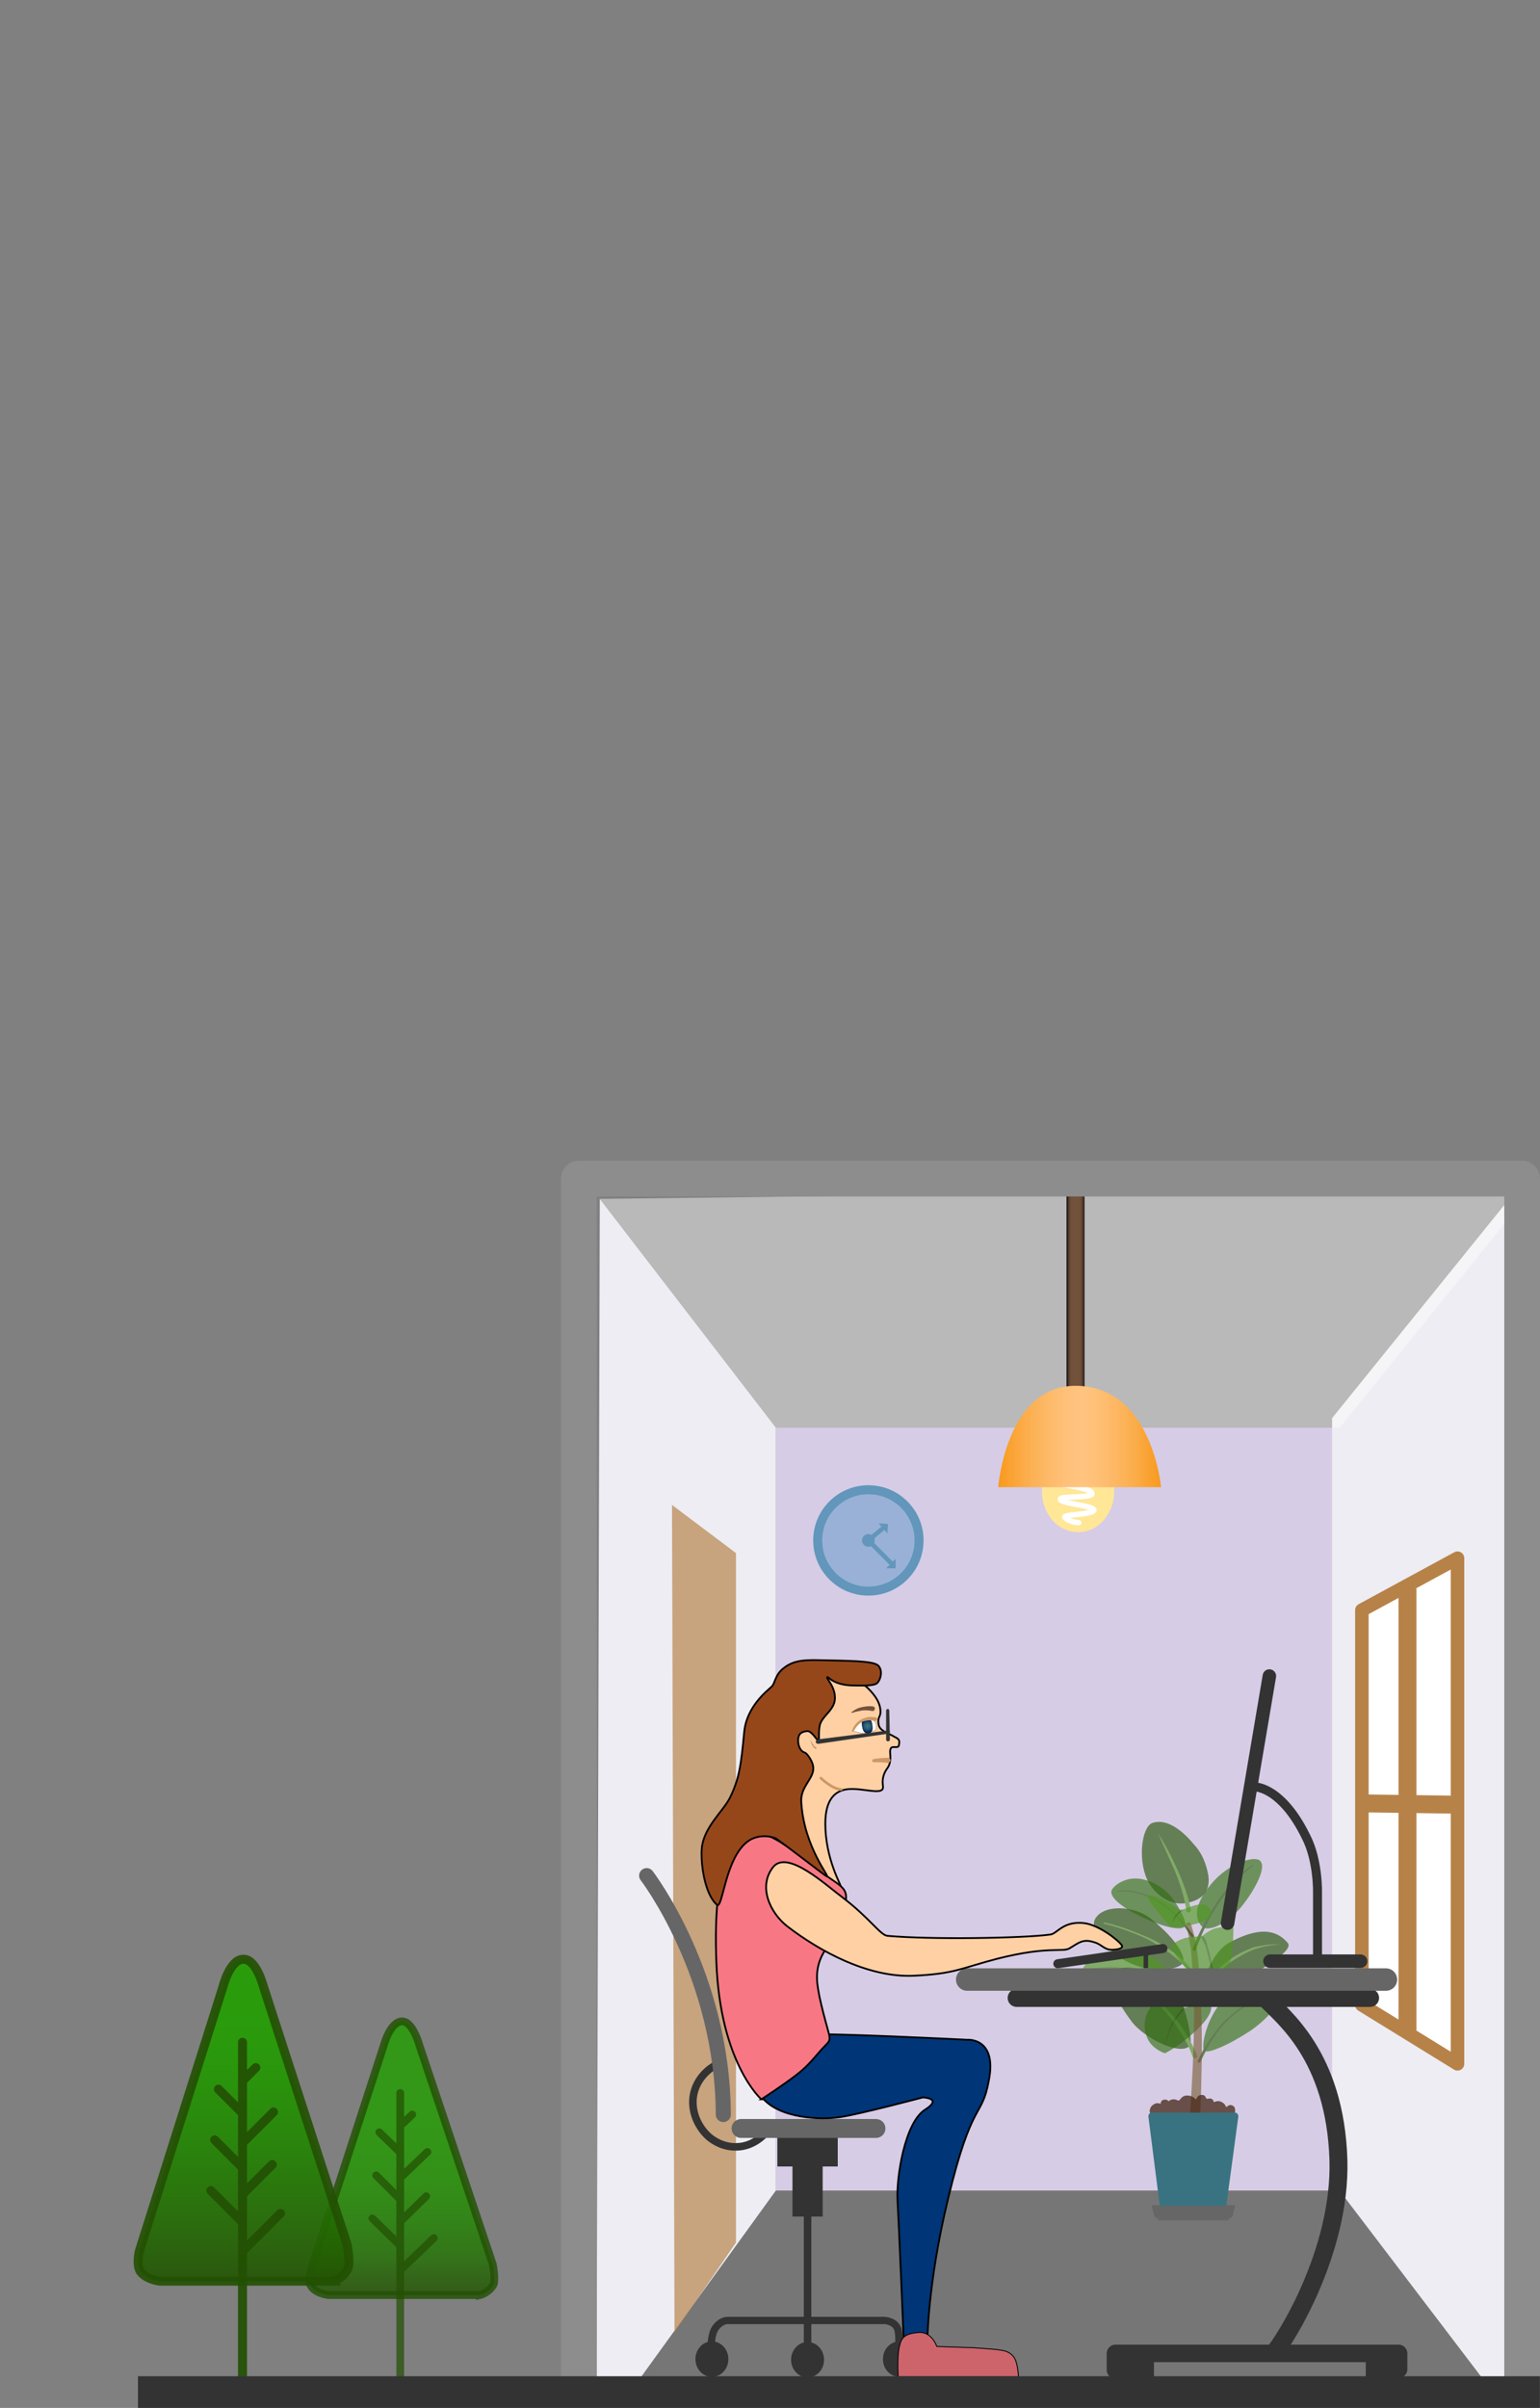 <?xml version="1.0" encoding="UTF-8"?>
<svg id="Layer_2" data-name="Layer 2" xmlns="http://www.w3.org/2000/svg" xmlns:xlink="http://www.w3.org/1999/xlink" viewBox="0 0 243.1 380">
  <rect x="0" y="0" width="243.1" height="380" fill="#808080" stroke="none"/>
  <defs>
    <style>
      .cls-1 {
        fill: #95471a;
      }

      .cls-1, .cls-2, .cls-3, .cls-4, .cls-5, .cls-6, .cls-7, .cls-8, .cls-9, .cls-10, .cls-11, .cls-12, .cls-13, .cls-14, .cls-15, .cls-16, .cls-17, .cls-18, .cls-19, .cls-20, .cls-21, .cls-22, .cls-23, .cls-24, .cls-25 {
        stroke-miterlimit: 10;
      }

      .cls-1, .cls-3, .cls-4, .cls-13, .cls-14, .cls-18, .cls-19 {
        stroke: #000;
      }

      .cls-1, .cls-13, .cls-14, .cls-18 {
        stroke-width: .28px;
      }

      .cls-2, .cls-26, .cls-5, .cls-7, .cls-27, .cls-28, .cls-8, .cls-29, .cls-9, .cls-30, .cls-11, .cls-12, .cls-31, .cls-32, .cls-33, .cls-17, .cls-34, .cls-20, .cls-21, .cls-23, .cls-35, .cls-25, .cls-36 {
        fill: none;
      }

      .cls-2, .cls-5, .cls-6, .cls-7, .cls-28, .cls-29, .cls-37, .cls-30, .cls-33, .cls-15, .cls-16, .cls-38, .cls-17, .cls-34, .cls-39, .cls-20, .cls-21, .cls-22, .cls-23, .cls-40, .cls-24 {
        stroke-linecap: round;
      }

      .cls-2, .cls-5, .cls-6, .cls-15, .cls-16 {
        stroke: #225003;
      }

      .cls-2, .cls-15 {
        stroke-width: 1.22px;
      }

      .cls-26 {
        stroke-width: 2.76px;
      }

      .cls-26, .cls-7, .cls-28, .cls-8, .cls-29, .cls-9, .cls-11, .cls-12, .cls-31, .cls-32, .cls-17, .cls-35 {
        stroke: #333;
      }

      .cls-26, .cls-27, .cls-37, .cls-30, .cls-33, .cls-38, .cls-34, .cls-39, .cls-40, .cls-36 {
        stroke-linejoin: round;
      }

      .cls-26, .cls-36 {
        stroke-linecap: square;
      }

      .cls-41, .cls-38, .cls-22 {
        fill: #4f9820;
      }

      .cls-3 {
        stroke-width: .03px;
      }

      .cls-3, .cls-37, .cls-42 {
        fill: #fff;
      }

      .cls-4 {
        fill: url(#radial-gradient-4);
        stroke-width: .06px;
      }

      .cls-5, .cls-29, .cls-10, .cls-31, .cls-16 {
        stroke-width: 1.42px;
      }

      .cls-6, .cls-38, .cls-22, .cls-40, .cls-24 {
        stroke-width: .25px;
      }

      .cls-6, .cls-43 {
        fill: #225003;
      }

      .cls-44 {
        fill: #397381;
      }

      .cls-45 {
        fill: url(#radial-gradient-3);
      }

      .cls-46 {
        fill: url(#radial-gradient-2);
      }

      .cls-7, .cls-12 {
        stroke-width: 1.19px;
      }

      .cls-47 {
        fill: #73523c;
      }

      .cls-27, .cls-37 {
        stroke: #b78248;
      }

      .cls-27, .cls-17, .cls-35, .cls-25 {
        stroke-width: 2.83px;
      }

      .cls-48 {
        fill: url(#linear-gradient-2);
      }

      .cls-28, .cls-29, .cls-31, .cls-32, .cls-35 {
        stroke-linejoin: bevel;
      }

      .cls-28, .cls-37 {
        stroke-width: 2.13px;
      }

      .cls-8 {
        stroke-width: 4.77px;
      }

      .cls-9 {
        stroke-width: 9.53px;
      }

      .cls-30 {
        stroke: #c96;
        stroke-width: .42px;
      }

      .cls-49 {
        fill: url(#radial-gradient);
      }

      .cls-50 {
        fill: #b78248;
        opacity: .68;
      }

      .cls-50, .cls-51, .cls-15, .cls-16, .cls-52, .cls-42 {
        isolation: isolate;
      }

      .cls-10 {
        fill: #69c;
      }

      .cls-10, .cls-34 {
        stroke: #006897;
      }

      .cls-11 {
        stroke-width: 1.15px;
      }

      .cls-53 {
        fill: #ededf3;
      }

      .cls-51 {
        opacity: .36;
      }

      .cls-51, .cls-39 {
        fill: #666;
      }

      .cls-32, .cls-34 {
        stroke-width: .71px;
      }

      .cls-54, .cls-40, .cls-24 {
        fill: #306f0e;
      }

      .cls-33 {
        stroke: #fff;
        stroke-width: .85px;
      }

      .cls-55 {
        fill: #c96;
      }

      .cls-13 {
        fill: #ffd0a4;
      }

      .cls-14 {
        fill: #003577;
      }

      .cls-15 {
        fill: url(#linear-gradient-3);
        opacity: .81;
      }

      .cls-16 {
        fill: url(#linear-gradient-4);
        opacity: .91;
      }

      .cls-38, .cls-22 {
        stroke: #4f9820;
      }

      .cls-56 {
        fill: #ffe797;
      }

      .cls-57 {
        fill: #006897;
      }

      .cls-39 {
        stroke-width: .18px;
      }

      .cls-39, .cls-20, .cls-21, .cls-23 {
        stroke: #666;
      }

      .cls-18 {
        fill: #f77884;
      }

      .cls-19 {
        fill: #cd646b;
        stroke-width: .14px;
      }

      .cls-58 {
        opacity: .73;
      }

      .cls-59 {
        opacity: .93;
      }

      .cls-60 {
        opacity: .63;
      }

      .cls-61 {
        opacity: .54;
      }

      .cls-20 {
        stroke-width: 3.54px;
      }

      .cls-21 {
        stroke-width: 2.98px;
      }

      .cls-23 {
        stroke-width: 2.38px;
      }

      .cls-40, .cls-24 {
        stroke: #306f0e;
      }

      .cls-25 {
        stroke: url(#linear-gradient);
      }

      .cls-36 {
        stroke: #8d8d8d;
        stroke-width: 5.64px;
      }

      .cls-62 {
        fill: #795e39;
      }

      .cls-63 {
        fill: #333;
      }

      .cls-52 {
        fill: #442313;
        opacity: .74;
      }

      .cls-64 {
        fill: #d6cce5;
      }

      .cls-42 {
        opacity: .45;
      }
    </style>
    <linearGradient id="linear-gradient" x1="168.39" y1="865.25" x2="171.23" y2="865.25" gradientTransform="translate(0 -662)" gradientUnits="userSpaceOnUse">
      <stop offset="0" stop-color="#000"/>
      <stop offset=".03" stop-color="#1d150f"/>
      <stop offset=".06" stop-color="#38281d"/>
      <stop offset=".1" stop-color="#4e3728"/>
      <stop offset=".15" stop-color="#5f4331"/>
      <stop offset=".2" stop-color="#6a4c37"/>
      <stop offset=".28" stop-color="#71513b"/>
      <stop offset=".5" stop-color="#73523c"/>
      <stop offset=".72" stop-color="#71513b"/>
      <stop offset=".8" stop-color="#6a4c37"/>
      <stop offset=".85" stop-color="#5f4331"/>
      <stop offset=".9" stop-color="#4e3728"/>
      <stop offset=".94" stop-color="#38281d"/>
      <stop offset=".97" stop-color="#1d150f"/>
      <stop offset="1" stop-color="#000"/>
    </linearGradient>
    <linearGradient id="linear-gradient-2" x1="157.58" y1="888.7" x2="183.28" y2="888.7" gradientTransform="translate(0 -662)" gradientUnits="userSpaceOnUse">
      <stop offset="0" stop-color="#f8991d"/>
      <stop offset=".04" stop-color="#f99e28"/>
      <stop offset=".18" stop-color="#fcae4e"/>
      <stop offset=".31" stop-color="#fdba69"/>
      <stop offset=".42" stop-color="#ffc17a"/>
      <stop offset=".51" stop-color="#ffc480"/>
      <stop offset=".59" stop-color="#ffc179"/>
      <stop offset=".71" stop-color="#fdb866"/>
      <stop offset=".85" stop-color="#fbab46"/>
      <stop offset="1" stop-color="#f8991d"/>
    </linearGradient>
    <radialGradient id="radial-gradient" cx="2002.46" cy="-2326.59" fx="2002.46" fy="-2326.59" r="2.73" gradientTransform="translate(2312.4 2374.79) rotate(-90) scale(1 .95)" gradientUnits="userSpaceOnUse">
      <stop offset=".53" stop-color="#333"/>
      <stop offset=".68" stop-color="#575757"/>
      <stop offset=".74" stop-color="#666"/>
      <stop offset=".81" stop-color="#636363"/>
      <stop offset=".87" stop-color="#595959"/>
      <stop offset=".92" stop-color="#494949"/>
      <stop offset=".97" stop-color="#333"/>
    </radialGradient>
    <radialGradient id="radial-gradient-2" cx="2017.61" cy="-2326.54" fx="2017.61" fy="-2326.54" r="2.73" gradientTransform="translate(2327.51 2389.99) rotate(-90) scale(1 .95)" xlink:href="#radial-gradient"/>
    <radialGradient id="radial-gradient-3" cx="2032.06" cy="-2326.6" fx="2032.06" fy="-2326.6" r="2.73" gradientTransform="translate(2342.01 2404.38) rotate(-90) scale(1 .95)" xlink:href="#radial-gradient"/>
    <radialGradient id="radial-gradient-4" cx="136.93" cy="934.41" fx="136.93" fy="934.41" r=".97" gradientTransform="translate(0 -662)" gradientUnits="userSpaceOnUse">
      <stop offset="0" stop-color="#397381"/>
      <stop offset=".21" stop-color="#366f7f"/>
      <stop offset=".44" stop-color="#2d6278"/>
      <stop offset=".68" stop-color="#1e4c6c"/>
      <stop offset=".92" stop-color="#092e5c"/>
      <stop offset="1" stop-color="#025"/>
    </radialGradient>
    <linearGradient id="linear-gradient-3" x1="63.44" y1="-181" x2="63.44" y2="-224.2" gradientTransform="translate(0 138) scale(1 -1)" gradientUnits="userSpaceOnUse">
      <stop offset=".11" stop-color="#219e00"/>
      <stop offset=".42" stop-color="#219c00"/>
      <stop offset=".59" stop-color="#219300"/>
      <stop offset=".73" stop-color="#218501"/>
      <stop offset=".86" stop-color="#227202"/>
      <stop offset=".97" stop-color="#225803"/>
      <stop offset="1" stop-color="#225003"/>
    </linearGradient>
    <linearGradient id="linear-gradient-4" x1="38.44" y1="-170.15" x2="38.44" y2="-232.56" gradientTransform="translate(0 138) scale(1 -1)" gradientUnits="userSpaceOnUse">
      <stop offset=".16" stop-color="#219e00"/>
      <stop offset=".29" stop-color="#219800"/>
      <stop offset=".48" stop-color="#218501"/>
      <stop offset=".7" stop-color="#226802"/>
      <stop offset=".85" stop-color="#225003"/>
    </linearGradient>
  </defs>
  <g id="md">
    <g id="walls">
      <rect class="cls-64" x="122.48" y="225.3" width="89" height="120.4"/>
      <polygon class="cls-53" points="94.68 189.2 122.48 225.3 122.48 345.7 100.78 375.7 94.18 375.7 94.68 189.2"/>
      <polygon class="cls-53" points="238.98 188.3 210.28 223.8 210.28 344.2 234.28 375.7 238.08 375.7 238.98 188.3"/>
      <polygon class="cls-42" points="169.88 188.3 239.68 188.3 240.18 189.8 211.48 225.3 122.48 225.3 94.68 189.2 169.88 188.3"/>
      <polygon class="cls-51" points="211.48 345.7 234.28 375.7 100.78 375.7 122.48 345.7 211.48 345.7"/>
    </g>
    <g id="clock" class="cls-61">
      <circle class="cls-10" cx="137.08" cy="243.1" r="8"/>
      <g>
        <line class="cls-34" x1="137.08" y1="243.1" x2="140.78" y2="246.8"/>
        <polygon class="cls-57" points="141.38 246 139.88 247.5 141.38 247.5 141.38 246"/>
      </g>
      <g>
        <line class="cls-34" x1="139.48" y1="241.1" x2="137.18" y2="243"/>
        <polygon class="cls-57" points="140.08 242 138.68 240.4 140.18 240.5 140.08 242"/>
      </g>
      <circle class="cls-57" cx="137.08" cy="243.1" r="1"/>
    </g>
    <g id="lamp">
      <line class="cls-25" x1="169.78" y1="187" x2="169.78" y2="219.5"/>
      <ellipse class="cls-56" cx="170.18" cy="235.4" rx="5.7" ry="6.4"/>
      <path class="cls-33" d="M170.28,240.3c-1.3-.1-2.1-.6-2.2-.9-.1-.4,4.6-.4,4.6-1.1s-5.2-1-5.3-1.7c-.1-.6,5-.1,5-.9,0-.7-2.9-1.1-4.4-1.4"/>
      <path class="cls-48" d="M183.28,234.7h-25.7s1.2-16,12.2-16c12.1,0,13.5,16,13.5,16Z"/>
    </g>
    <g id="window">
      <polygon class="cls-37" points="214.98 254.1 230.08 245.9 230.08 325.7 214.98 316.4 214.98 254.1"/>
      <line class="cls-27" x1="215.48" y1="284.6" x2="229.58" y2="284.8"/>
      <line class="cls-27" x1="222.18" y1="250.7" x2="222.18" y2="320.8"/>
    </g>
    <g id="plant">
      <g class="cls-60">
        <path class="cls-6" d="M186.68,309.6c.2-.8-.8-3.3-5.2-6.8-2.6-2-7.3-2.1-8.5.1-.9,1.6,1.9,4.8,4.5,6.3,4.4,2.5,8.9,1.4,9.2.4Z"/>
        <path class="cls-41" d="M174.38,303.4c1.4.3,2.7.7,4,1.2s2.6,1,3.8,1.6c1.2.6,2.4,1.4,3.5,2.2,1.1.9,2.1,1.9,2.9,3.1.1.1.1.3-.1.4s-.3,0-.4-.1h0c-.7-1.1-1.6-2.1-2.7-3s-2.2-1.6-3.4-2.3c-1.2-.7-2.5-1.2-3.8-1.7s-2.6-.9-3.9-1.2c-.1,0-.1-.1-.1-.1q.1-.1.2-.1Z"/>
      </g>
      <g class="cls-60">
        <path class="cls-6" d="M189.98,313.7c-.2-.2,1.2-5.4,4.1-7,3.7-2,6.9-2.6,9.1,0,.9,1-4.1,4-5.8,4.9-1.3.6-6.7,3-7.4,2.1Z"/>
        <path class="cls-41" d="M202.08,306.9c-1.4,0-2.7.3-4,.7-1.3.5-2.5,1.2-3.6,1.9-1.1.8-2.1,1.8-3,2.8-.5.5-.8,1.1-1.3,1.6l-1.1,1.7h0c-.1.1-.3.2-.4.1s-.2-.3-.1-.4h0l1.2-1.7c.4-.5.9-1.1,1.3-1.6.9-1,2-2,3.1-2.8s2.4-1.4,3.7-1.9c1.5-.3,2.9-.6,4.2-.4q.1-.1,0,0,.1,0,0,0Z"/>
      </g>
      <g class="cls-60">
        <path class="cls-6" d="M187.78,322.7c.3-.4-.5-6-2.3-8.2-2.7-3.3-7.8-4.8-9.3-3.3-1.5,1.6.7,5.3,2.6,7.8,1.9,2.5,7.6,5.4,9,3.7Z"/>
        <path class="cls-41" d="M188.28,324.6c-.4-1.2-1-2.4-1.7-3.5-.7-1.1-1.4-2.2-2.2-3.1-.8-1-1.7-1.9-2.7-2.8s-2-1.6-3.1-2.3h0c-.1,0-.1-.1,0-.2,0-.1.1-.1.2,0,1.1.7,2.2,1.4,3.2,2.3,1,.8,2,1.8,2.8,2.7.9,1,1.7,2,2.4,3.2.7,1.1,1.3,2.3,1.8,3.5.1.2,0,.3-.2.4s-.4,0-.5-.2h0Z"/>
      </g>
      <g class="cls-60">
        <path class="cls-38" d="M185.88,313.5s-2-4.8-7-5.4c-6.7-.9-7.9,2.8-7.9,2.8,0,0,.9,3.1,6.9,3.3,5.4,0,8-.7,8-.7Z"/>
        <path class="cls-54" d="M172.08,310.7c1.5-.2,3-.3,4.5-.2,1.5.1,3,.3,4.5.7,1.5.4,2.9,1,4.2,1.7,1.3.7,2.5,1.7,3.6,2.7.1.1.1.2,0,.3-.1.1-.2.1-.3,0h0c-1.1-1-2.2-2-3.5-2.7s-2.6-1.3-4.1-1.7c-1.4-.4-2.9-.7-4.4-.8-1.5-.1-3-.1-4.5.1,0,0-.1,0,0-.1q-.1,0,0,0Z"/>
      </g>
      <g class="cls-60">
        <path class="cls-40" d="M183.88,323.9s-2.2-.7-2.8-2.7c-.7-2,.1-3.8,1-4.8s2.3-.9,2.9-.6c.7.2,2,1.2,2,1.2,0,0,1-.2,2.3-.7s1.6,0,1.7.1.6,1.2-2,3.7c-2.6,2.6-5.1,3.8-5.1,3.8Z"/>
        <path class="cls-43" d="M183.88,323.1c.1-1.1.5-2.2.9-3.3.5-1,1.1-2,1.9-2.8.1-.1.2-.1.2,0,.1.1.1.2,0,.2h0c-.8.8-1.5,1.7-2,2.7-.4,1-.8,2-1,3.2q.1,0,0,0h0Z"/>
      </g>
      <g class="cls-60">
        <path class="cls-40" d="M190.28,323.6c-.7-.2.3-5.3,2.9-7.8,2.6-2.6,6.2-3,8.4-1,.8.7-1.1,3.4-4.3,5.6-3.5,2.3-6.3,3.4-7,3.2Z"/>
        <path class="cls-43" d="M200.88,315.2c-1.3.1-2.6.6-3.8,1.2-1.2.6-2.3,1.5-3.2,2.4-1,.9-1.8,2-2.5,3.1-.4.6-.7,1.2-1,1.7l-.9,1.8h0c-.1.1-.2.2-.3.1s-.2-.2-.1-.3h0l.9-1.8c.4-.6.7-1.2,1.1-1.7.8-1.1,1.6-2.2,2.6-3.1s2.1-1.8,3.3-2.4c1.2-.6,2.5-1.1,3.9-1,0-.1.1-.1,0,0q.1,0,0,0h0Z"/>
      </g>
      <g id="stem" class="cls-60">
        <path class="cls-62" d="M187.88,333.4c.3-4.9.6-9.9.6-14.8,0-2.5,0-4.9-.2-7.4-.1-1.2-.2-2.5-.3-3.7-.2-1.2-.4-2.4-.7-3.6-.1-.2,0-.4.2-.5s.4,0,.5.2c.4,1.2.7,2.4.9,3.7.2,1.2.3,2.5.4,3.7.2,2.5.3,5,.4,7.5.1,5,0,10-.2,14.9,0,.4-.4.7-.8.7s-.8-.3-.8-.7h0Z"/>
      </g>
      <g>
        <path class="cls-39" d="M181.88,348.1h13l-.4,1.6s0,.1-.2.2c-.1.1-.4.1-.4.1v.3h-11v-.3s-.2,0-.4-.1c-.2-.1-.2-.3-.2-.3l-.4-1.5Z"/>
        <path class="cls-52" d="M182.18,334.1c-.2-.1-.6-.4-.7-.9,0-.4.2-.8.5-1,.6-.5,1.1-.2,1.2-.2.1-.1,0-.4.4-.6.7-.2.8.2.9.2,0,0,.3-.3.8-.3.4,0,.6.2.8.2s.4-.8,1.3-.8c1,0,1.3.6,1.4.6s.2-.7.9-.7.6.5.8.6c.1.1.4-.1.7,0,.5.2.3.4.4.5s.6-.3,1.2,0c.7.3.7.8.8.8s.3-.3.7-.3c.6.1.7.5.7.9,0,.5-.4.9-.6,1.1-2,1.9-10.3,1.1-12.2-.1Z"/>
        <path class="cls-44" d="M183.08,348.1l-1.8-14.1c0-.3.2-.6.5-.6h13.2c.3,0,.5.3.5.6l-1.9,14.1h-10.5Z"/>
      </g>
      <g class="cls-60">
        <path class="cls-43" d="M187.38,300.3c-2.7.6-5.3-1.5-6.3-3.7-1.5-3.3-.8-8.3.8-8.9,3.2-1.1,6.4,3.2,6.7,3.5.9,1,1.6,2.3,2,4,.5,1.9.4,4.4-3.2,5.1Z"/>
        <path class="cls-41" d="M182.78,289.3c1.2,1.8,2.2,3.8,3.1,5.8.9,2,1.7,4.1,2.1,6.3,0,.2-.1.4-.3.4s-.4-.1-.4-.3h0c-.3-2.1-1-4.2-1.8-6.2-.9-2-1.8-4-2.7-6q-.1,0,0,0h0Z"/>
      </g>
      <g class="cls-60">
        <path class="cls-24" d="M189.98,304.1c-1.3-1.2-1.5-3.4,1.4-6.8,2.6-3.1,6.5-4.3,7.4-3.6,1.1.9-.8,4.4-2.5,6.6-2.3,3.1-5.2,4.3-6.3,3.8Z"/>
        <path class="cls-43" d="M188.28,307.5c1-2.6,2.3-5,3.8-7.3s3.4-4.4,5.7-5.9h.1v.1c-2.2,1.6-4,3.7-5.5,6s-2.7,4.7-3.6,7.3h0c0,.1-.2.2-.3.2-.2-.1-.3-.3-.2-.4h0Z"/>
      </g>
      <g class="cls-60">
        <path class="cls-24" d="M186.88,304c.7-.5-1.6-4-1.8-4.2-.6-.8-2.1-2.5-4.7-3.1-2.7-.6-4.6,1.1-4.8,1.7-.6,2.2,9.7,6.8,11.3,5.6Z"/>
        <path class="cls-43" d="M176.38,298.4c1.2-.2,2.4,0,3.6.3s2.2.9,3.3,1.5c1,.7,1.9,1.5,2.8,2.3.4.4.8.9,1.2,1.4l1.1,1.5c.1.1,0,.2,0,.3-.1.1-.2,0-.3,0h0l-1-1.5c-.4-.5-.7-.9-1.1-1.4-.8-.9-1.7-1.7-2.7-2.3-1-.7-2-1.2-3.2-1.6-1.1-.3-2.3-.5-3.5-.4h0q-.2.1-.2-.1c0,.1,0,0,0,0Z"/>
      </g>
      <g class="cls-60">
        <path class="cls-22" d="M184.88,304s-4.2-4.7-3.5-4.8c1.3-.1,4.6,2.3,4.9,2.3.8.2,3.6-1.9,4.7-.1,1,1.9-4.2,2.6-6.1,2.6Z"/>
        <path class="cls-54" d="M185.08,303.5c.1-.9.7-1.6,1.4-2.1h.2c.1,0,0,.1,0,.2h0c-.8.4-1.3,1.1-1.6,1.9h0q.1.1,0,0,0,.1,0,0Z"/>
      </g>
      <g class="cls-60">
        <path class="cls-22" d="M191.58,312.5s-2-.1-3.4-1.2c-1.7-1.4-3.3-4-3.3-4.1s.9-.8,2.1-1.2c1.3-.3,2.8-.3,2.8-.3,0,0,1.2-1.1,2.3-1.3,1.2-.3,2.5-.1,2.5-.1,0,0,0,3.3-.4,4.9-.7,2.3-2.6,3.3-2.6,3.3Z"/>
        <path class="cls-54" d="M191.38,311.3c-.2-.9-.5-1.9-.7-2.8-.1-.5-.3-.9-.4-1.4-.2-.4-.4-.9-.6-1.2h0c-.1-.1-.1-.2,0-.3.1-.1.2-.1.3,0h0c.4.5.5.9.6,1.4s.3.9.4,1.4c.2.9.4,1.9.6,2.9-.1,0-.1.1-.2,0q0,.1,0,0Z"/>
      </g>
    </g>
    <polygon id="door" class="cls-50" points="106.08 237.5 116.18 245.1 116.18 353.9 106.48 368.1 106.08 237.5"/>
    <g id="desk">
      <line class="cls-17" x1="160.48" y1="315.3" x2="216.28" y2="315.3"/>
      <line class="cls-20" x1="152.68" y1="312.4" x2="218.78" y2="312.4"/>
      <polyline class="cls-26" points="180.78 374 176.08 374 176.08 371.4 220.78 371.4 220.78 373.9 216.98 373.9"/>
      <path class="cls-35" d="M199.98,315.6c2.4,2.6,10.8,8.8,11.3,25.3.4,14.5-8.5,28.6-10.4,30.7"/>
      <line class="cls-29" x1="166.98" y1="309.9" x2="183.58" y2="307.5"/>
      <line class="cls-32" x1="180.88" y1="308.1" x2="180.88" y2="310.6"/>
      <line class="cls-28" x1="200.48" y1="309.5" x2="214.78" y2="309.5"/>
      <line class="cls-28" x1="193.78" y1="303.5" x2="200.38" y2="264.5"/>
      <path class="cls-31" d="M198.08,282s4.2-.1,8.1,7.9c1.9,3.7,1.8,8.7,1.8,8.7v11"/>
    </g>
    <g id="chair">
      <path class="cls-11" d="M112.28,370s0-1.9.8-2.8c.8-1,1.7-1,1.7-1h24.9s1.8.1,2.1,1.6c.2,1.2.1,2.2.1,2.2"/>
      <ellipse class="cls-49" cx="112.38" cy="372.3" rx="2.6" ry="2.8"/>
      <ellipse class="cls-46" cx="127.48" cy="372.4" rx="2.6" ry="2.8"/>
      <ellipse class="cls-45" cx="141.98" cy="372.3" rx="2.6" ry="2.8"/>
      <line class="cls-12" x1="127.48" y1="370.1" x2="127.48" y2="349.7"/>
      <line class="cls-8" x1="127.48" y1="341.7" x2="127.48" y2="349.8"/>
      <line class="cls-9" x1="127.48" y1="337" x2="127.48" y2="341.9"/>
      <path class="cls-7" d="M113.38,325.7c-.5.2-2.8,1.4-3.7,4.1-.9,2.8.3,5.7,2.2,7.4.7.6,2.3,1.7,4.5,1.6,2.6-.1,4.2-1.9,4.5-2.2"/>
      <line class="cls-21" x1="116.98" y1="335.9" x2="138.28" y2="335.9"/>
      <path class="cls-23" d="M102.08,296s12,15.6,12.1,37.7"/>
    </g>
    <g id="woman">
      <path class="cls-14" d="M142.68,369.8s-.8-19.2-1-22.6c-.2-3.4,1.1-12.3,4.4-14.3,2.8-1.8-.4-1.9-.4-1.9,0,0-9.8,2.6-13,3.1s-9.6.2-12.3-3c-2.7-3.1,7-9.7,8.5-10s23.8.8,23.8.8c0,0,4.8-.4,3.4,6.5-1.1,6-2.6,2.8-6.4,18.5-3.3,13.6-3.3,22.8-3.3,22.8l-3.7.1Z"/>
      <path class="cls-19" d="M141.78,375.1h19s-.1-2-.6-2.9-1.4-1.2-2.1-1.3c-1-.2-4.5-.4-4.5-.4l-5.7-.2s-.8-2.4-2.9-2.2c-2.2.2-2.7.8-3,2.2-.4,1.5-.2,4.8-.2,4.8Z"/>
      <g>
        <path class="cls-13" d="M132.68,297.6c-.3.3-8.5-5.6-13.3-11.9-3.5-4.6-1.2-12.7,3-17.2.6-.7,2.7-2.8,6-3.6.8-.2,5.4-1.3,8.5,1.4.5.5,2,1.9,2.1,3.6.1,1.1-.5,1-.3,2.2.2,1.1,1.2,1.2,2.9,2.2.5.3.4.7.3,1.2-.2.5-1.1-.1-1.3.5-.2.5.1,1.1-.1,2.1-.2,1-.6.9-1,2.1-.4,1.4.2,1.9-.3,2.3-.9.6-4-.6-6.1,0-1.3.4-2.8,1.5-2.8,5.3,0,5.5,2.5,9.7,2.4,9.8Z"/>
        <path class="cls-30" d="M129.58,280.6s1.7,1.7,3.2,1.8"/>
        <path class="cls-55" d="M137.88,277.6c.7-.1,1.5-.2,2.3-.2.2,0,.4.2.4.4s-.2.4-.4.4h-.1c-.7-.1-1.4-.1-2.2-.1h0c-.1,0-.2-.1-.2-.2,0-.2.1-.3.2-.3Z"/>
        <path class="cls-55" d="M127.98,274.7c.2,0,.1.1,0,0l.1.1v.1l.1.1.2.3c.1.2.2.4.4.4h0c.1,0,.1.1.1.2s-.1.1-.2.1h0c-.1-.1-.2-.2-.3-.3-.1-.1-.1-.2-.2-.3l-.1-.3-.1-.2v-.1h0s-.1,0,0,0v-.1h0Z"/>
        <g>
          <path class="cls-47" d="M134.68,270.2s1.2-.9,3.1-.6"/>
          <path class="cls-47" d="M134.58,270.1c.5-.4,1-.6,1.5-.7.6-.1,1.1-.2,1.7-.1.2,0,.4.2.3.4,0,.2-.2.4-.4.3h-.1c-.5-.1-1-.1-1.5-.1-.5.1-1,.2-1.5.4h0c-.1,0-.2,0-.2-.1.1,0,.1-.1.2-.1Z"/>
        </g>
        <path class="cls-3" d="M134.68,273.2c.1-.2.5-1.4,1.9-1.7.4-.1.8-.1,1.3,0,.4.1.8,1.6,0,1.7-1.7.4-1.2.5-3.2,0Z"/>
        <path class="cls-4" d="M137.68,273c-.1.5-.7.6-1.1.4s-.5-1.1-.5-1.6.7-.7,1.1-.6.6,1.3.5,1.8Z"/>
        <path class="cls-55" d="M134.48,273.2c.2-.7.7-1.4,1.4-1.8.3-.2.7-.3,1.1-.4s.8,0,1.2,0c.2,0,.3.2.3.3,0,.2-.2.3-.3.3h0c-.3-.1-.7-.1-1-.1s-.7.1-1,.2c-.6.3-1.1.9-1.4,1.5h0c0,.1-.1.1-.1.1q-.2,0-.2-.1Z"/>
      </g>
      <path class="cls-18" d="M120.18,331.3s-6.5-5.7-7.1-21.7c-.6-16,2.7-18.2,4.5-19.9,2.7-2.6,10.2,4.6,13.7,6.9,2.4,1.6,2.6,2,2,4.8-.7,3.4-2.8,5.9-3.3,6.8-1.6,2.8-.9,5.3-.6,7,1.4,6.3,2.1,6.4,1.1,7.4-1.7,1.7-2.5,3.1-4.7,4.8-2.2,1.7-5.6,3.9-5.6,3.9Z"/>
      <path class="cls-13" d="M122.08,294.6c2.3-2.7,8.3,2.9,11,4.9,4.2,3.2,5.9,5.9,7,6,6.6.6,21.2.4,25.7-.2,1.1-.1,2-2.2,5.4-1.8,2.3.3,5.4,2.7,5.9,3.5.3.5-.7.7-1.6.7-1.2,0-1.6-.9-2.8-1.2-1.8-.6-2.5.2-3.9,1-1.1.6-3.4-.4-11.3,1.6-5.8,1.5-6.7,2.4-13.3,2.7-7.1.3-14.7-3.8-19.9-7.8-2.7-2.1-4.7-6.3-2.2-9.4Z"/>
      <path class="cls-1" d="M113.18,300.6c-1.9-1.6-2.6-6.4-2.4-8.9.3-3.3,3.3-5.8,4.4-7.9,1.5-3,1.8-5.2,2.3-10.5.4-4.1,3.8-6.6,4.3-7.1.6-.5.5-1.9,2-3,1.3-1,2.7-1.3,5.7-1.2,4.5.1,8.2.1,9.1.8.8.7.5,2.2-.1,2.8-.5.5-2.5.4-3.6.4-3.5,0-4.2-1.6-4.3-1.3-.1.1.2.4.6,1.1s.6,1.4.6,1.8c.3,2.2-2.1,3.1-2.4,4.8-.2,1.2,0,2.3-.2,2.3s-1-1.5-1.7-1.5c-.5,0-1.1.2-1.3.6-.4.7-.2,2.5.9,2.8.3.1,1.3,1.4,1.3,2.4.1,1.7-2,2.9-1.9,5.3.4,7.3,4.8,12.2,4,11.8-.4-.2-5.9-4.5-7.9-5.9-.4-.3-2.6-.9-4.4.3-3.7,2.5-4.1,10.9-5,10.1Z"/>
      <g id="glasses">
        <path class="cls-63" d="M140.18,273.6l-11,1.6c-.2,0-.4-.1-.4-.3s.1-.4.3-.4h0l11.1-1.4c.2,0,.3.1.3.2-.1.1-.2.3-.3.3Z"/>
        <path class="cls-63" d="M140.38,270l.1,4.5c0,.2-.1.3-.3.3s-.3-.1-.3-.3h0v-4.5c0-.2.1-.3.3-.3,0-.1.2.1.2.3Z"/>
      </g>
    </g>
    <polyline id="border" class="cls-36" points="91.38 374.7 91.38 186 240.28 186 240.28 374.3"/>
    <g id="Tree_6" data-name="Tree 6">
      <g>
        <path class="cls-15" d="M75.78,362.2h-23.9s-1.9-.2-2.7-1.3c-.7-.8-.1-2.7-.1-2.7l11.5-35.4s1-3.8,2.9-3.8c1.7,0,2.7,3.7,2.7,3.7l11.6,34.6s.5,2.5.1,3.3c-.8,1.3-2.1,1.6-2.1,1.6Z"/>
        <g class="cls-58">
          <line class="cls-2" x1="63.18" y1="330.3" x2="63.18" y2="376"/>
          <line class="cls-2" x1="68.48" y1="353.2" x2="63.38" y2="358.1"/>
          <line class="cls-2" x1="58.78" y1="350.1" x2="62.98" y2="354.2"/>
          <line class="cls-2" x1="67.28" y1="346.6" x2="63.18" y2="350.6"/>
          <line class="cls-2" x1="59.38" y1="343.3" x2="62.98" y2="346.9"/>
          <line class="cls-2" x1="67.48" y1="339.6" x2="63.28" y2="343.6"/>
          <line class="cls-2" x1="59.88" y1="336.5" x2="63.08" y2="339.6"/>
          <line class="cls-2" x1="65.08" y1="333.7" x2="63.28" y2="335.4"/>
        </g>
      </g>
      <g>
        <path class="cls-16" d="M52.68,360h-27.4s-2.1-.2-3.1-1.5c-.7-1-.2-3.2-.2-3.2l13.2-41.7s1.1-4.5,3.3-4.4c2,0,3.1,4.3,3.1,4.3l13.2,40.7s.6,2.9.1,3.9c-.8,1.5-2.2,1.9-2.2,1.9Z"/>
        <g class="cls-59">
          <line class="cls-5" x1="38.28" y1="322.3" x2="38.28" y2="376.2"/>
          <line class="cls-5" x1="44.28" y1="349.3" x2="38.48" y2="355.1"/>
          <line class="cls-5" x1="33.28" y1="345.7" x2="38.08" y2="350.5"/>
          <line class="cls-5" x1="42.98" y1="341.6" x2="38.28" y2="346.3"/>
          <line class="cls-5" x1="33.88" y1="337.7" x2="38.08" y2="341.9"/>
          <line class="cls-5" x1="43.18" y1="333.3" x2="38.48" y2="338"/>
          <line class="cls-5" x1="34.48" y1="329.7" x2="38.08" y2="333.3"/>
          <line class="cls-5" x1="40.38" y1="326.3" x2="38.38" y2="328.3"/>
        </g>
      </g>
    </g>
    <rect class="cls-63" x="21.78" y="375" width="221.3" height="5"/>
  </g>
</svg>